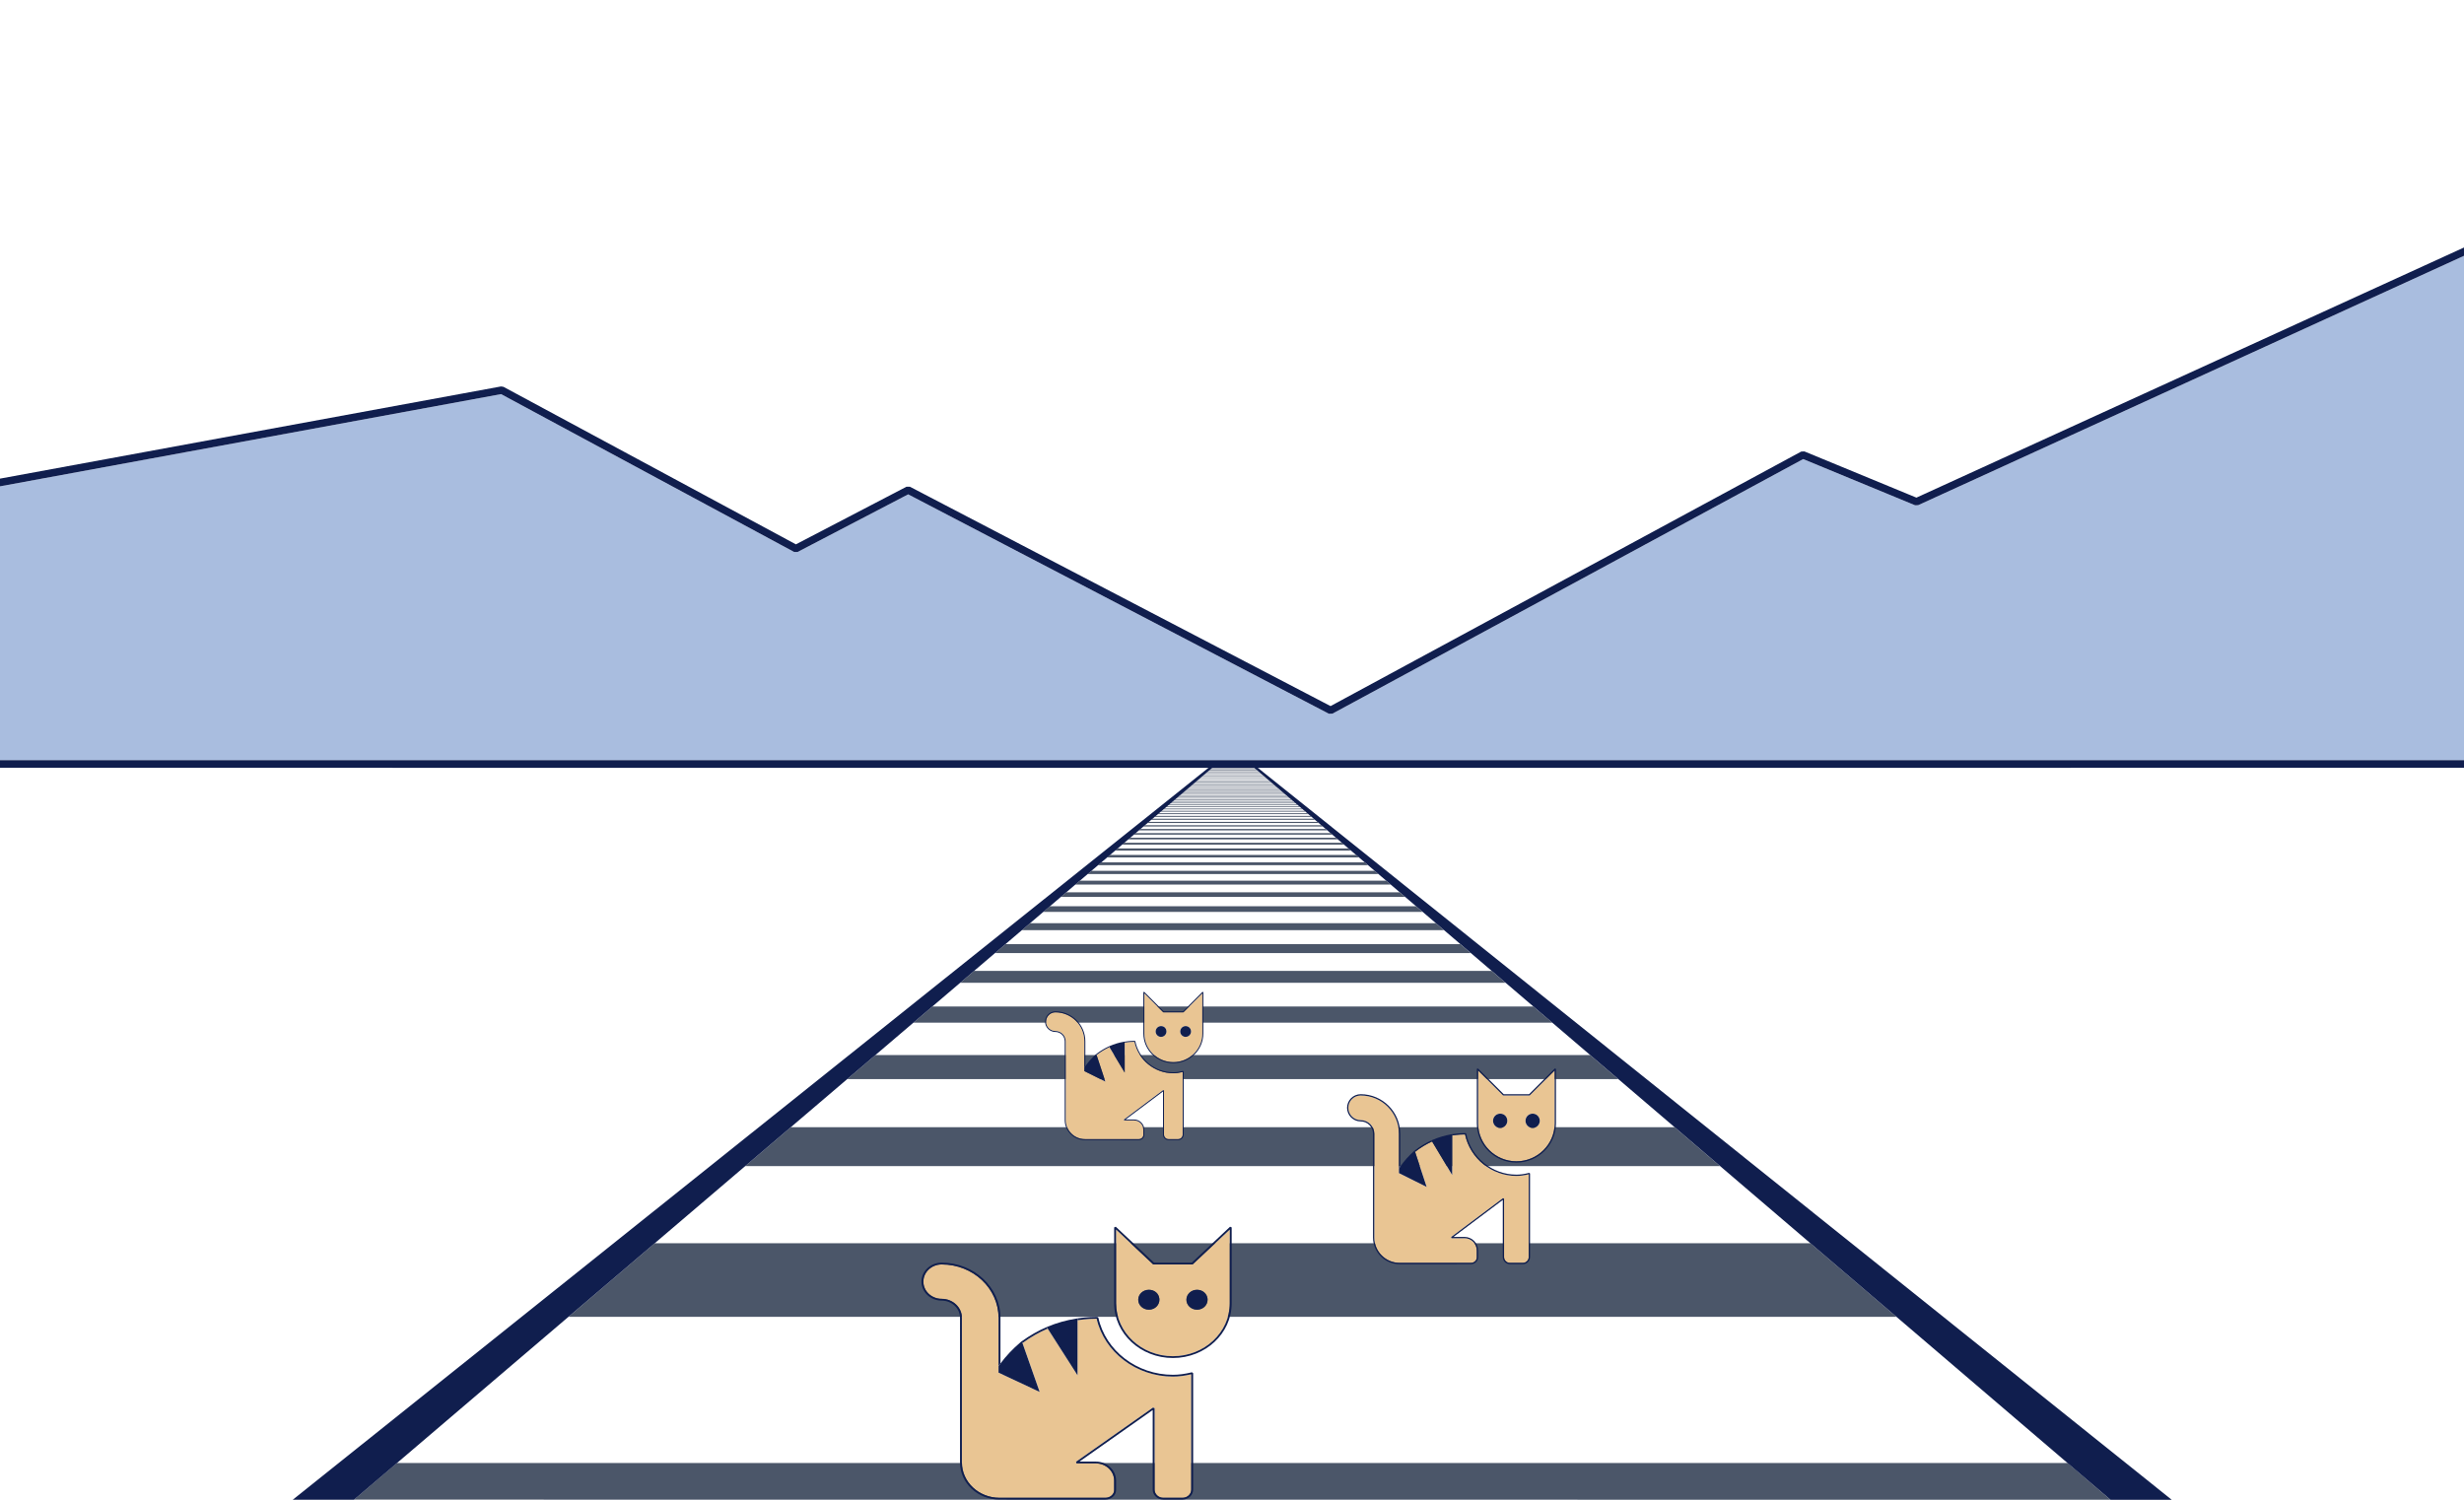 <svg id="atmosphere-perspective" xmlns="http://www.w3.org/2000/svg" xmlns:xlink="http://www.w3.org/1999/xlink" viewBox="0 0 651.97 396.85"><defs><style>.cls-textur-1{fill:#e9c593;}.cls-textur-2{fill:#fff;}.cls-textur-3{fill:#a9bddf;}.cls-textur-4{fill:#101e4e;}.cls-textur-5{fill:#4b5669;}</style><symbol id="Berge" viewBox="0 0 651.97 137.67"><g><polygon id="Berge-2" class="cls-textur-3" points="651.97 2.2 507.53 68.19 506.72 68.21 477.12 55.99 352.55 123.36 351.61 123.37 240.3 65.32 211.04 80.57 210.11 80.56 132.58 38.8 0 63.2 0 135.67 651.97 135.67 651.97 2.2"/><rect id="Horizont" class="cls-textur-4" x="0" y="135.67" width="651.97" height="2"/><polygon id="Bergkamm" class="cls-textur-4" points="210.11 80.56 211.04 80.57 240.3 65.32 351.61 123.37 352.55 123.36 477.12 55.99 506.72 68.21 507.53 68.19 651.97 2.2 651.97 0 507.08 66.19 477.44 53.96 476.59 54 352.06 121.35 240.77 63.31 239.84 63.31 210.59 78.55 133.22 36.87 132.56 36.77 0 61.16 0 63.2 132.58 38.8 210.11 80.56"/></g></symbol><symbol id="Katze" viewBox="0 0 167.51 156.95"><g><path id="Katzenkoerper" class="cls-textur-1" d="M146.18,21.69h-20.81l-.37-.15L105.08,1.61V44.07c0,16.77,13.77,30.41,30.7,30.41s30.7-13.64,30.7-30.41V1.61l-19.93,19.93-.37,.15Zm-17.69,20.29c0,.74-.15,1.45-.41,2.11-.83,2.15-2.87,3.61-5.31,3.61-3.15,0-5.72-2.57-5.72-5.72s2.57-5.72,5.72-5.72,5.4,2.21,5.69,5.13c0,.05,0,.1,0,.14,.01,.14,.02,.27,.02,.41,0,0,0,.01,0,.02,0,0,0,.01,0,.02Zm25.98-.59s0,.1,0,.14c.01,.14,.02,.27,.02,.41,0,0,0,.01,0,.02,0,0,0,.01,0,.02,0,.74-.15,1.44-.4,2.09-.83,2.16-2.87,3.63-5.32,3.63-3.15,0-5.72-2.57-5.72-5.72s2.57-5.72,5.72-5.72,5.4,2.21,5.69,5.13Zm-70.2,42.21v-29.83c4.83-.79,8.65-.86,10.31-.86,4.14,19.32,21.4,33.29,41.19,33.29,3.07,0,6.23-.42,9.89-1.32v66.35c0,2.58-2.1,4.69-4.69,4.69h-10.4c-2.58,0-4.69-2.1-4.69-4.69v-46.82l-.83-.41-41.62,31.21,.31,.93h10.4c5.45,0,9.89,4.44,9.89,9.89v5.5c0,2.38-2.15,4.39-4.69,4.39H42.14c-11.19,0-20.29-9.1-20.29-20.29V52.39c0-6.02-4.9-10.92-10.92-10.92-5.45,0-9.89-4.44-9.89-9.89s4.44-9.89,9.89-9.89c16.93,0,30.7,13.77,30.7,30.7v31.53l22.21,11.1-9.28-28.12c4.35-3.39,8.93-6.18,13.61-8.3l15.15,25.26h0s.96,1.6,.96,1.6v-1.86Z"/><path id="Katzenaugen" class="cls-textur-4" d="M128.49,41.95s0,.01,0,.02c0,0,0,.01,0,.02,0,.74-.15,1.45-.41,2.11-.83,2.15-2.87,3.61-5.31,3.61-3.15,0-5.72-2.57-5.72-5.72s2.57-5.72,5.72-5.72,5.4,2.21,5.69,5.13c0,.05,0,.1,0,.14,.01,.14,.02,.27,.02,.41Zm26.01,0c0-.14-.01-.27-.02-.41,0-.05,0-.1,0-.14-.29-2.92-2.69-5.13-5.69-5.13-3.15,0-5.72,2.57-5.72,5.72s2.57,5.72,5.72,5.72c2.44,0,4.49-1.47,5.32-3.63,.26-.65,.4-1.35,.4-2.09,0,0,0-.01,0-.02,0,0,0-.01,0-.02Z"/><path id="Katzenfell" class="cls-textur-4" d="M54.54,66.91l9.28,28.12-22.21-11.1v-3.73l.09-.13c.31-.47,.63-.93,.95-1.39,3.04-4.36,6.54-8.32,10.94-12.33l.59-.54,.02,.07,.34,1.03Zm29.14-14.09h-.01s0,0,0,0c-5.37,.91-10.58,2.47-15.5,4.65,0,0,0,0-.01,0l-.12,.05-.42,.18h0s15.69,26.15,15.69,26.15l.96,1.6V52.73h0s-.59,.1-.59,.1Z"/><path id="Katzenkontur" class="cls-textur-4" d="M146.06,83.72l.64,.5v67.01c0,3.15-2.57,5.72-5.72,5.72h-10.4c-3.15,0-5.72-2.57-5.72-5.72v-45.79l-39.55,29.66h8.85c6.02,0,10.92,4.9,10.92,10.92v5.5c0,2.94-2.62,5.43-5.72,5.43H42.14c-11.76,0-21.33-9.57-21.33-21.33V52.39c0-5.45-4.44-9.89-9.89-9.89-6.02,0-10.92-4.9-10.92-10.92s4.9-10.92,10.92-10.92c17.5,0,31.73,14.23,31.73,31.73v26.29c-.32,.46-.64,.92-.95,1.39l-.09,.13v-27.81c0-16.93-13.77-30.7-30.7-30.7-5.45,0-9.89,4.44-9.89,9.89s4.44,9.89,9.89,9.89c6.02,0,10.92,4.9,10.92,10.92v83.24c0,11.19,9.1,20.29,20.29,20.29h57.23c2.54,0,4.69-2.01,4.69-4.39v-5.5c0-5.45-4.44-9.89-9.89-9.89h-10.4l-.31-.93,41.62-31.21,.83,.41v46.82c0,2.58,2.1,4.69,4.69,4.69h10.4c2.58,0,4.69-2.1,4.69-4.69V84.88c-3.66,.9-6.82,1.32-9.89,1.32-19.8,0-37.05-13.98-41.19-33.29-1.67,0-5.48,.08-10.31,.86v-1.04c5.3-.85,9.37-.85,10.73-.85l.51,.41c3.88,19.05,20.82,32.88,40.27,32.88,3.16,0,6.42-.46,10.28-1.45ZM167.51,.37V44.07c0,17.33-14.23,31.44-31.73,31.44s-31.73-14.1-31.73-31.44V.37l.88-.37,20.66,20.66h20.38L166.63,0l.88,.37Zm-1.03,1.25l-19.93,19.93-.37,.15h-20.81l-.37-.15L105.08,1.61V44.07c0,16.77,13.77,30.41,30.7,30.41s30.7-13.64,30.7-30.41V1.61ZM54.54,66.91c4.35-3.39,8.93-6.18,13.61-8.3l15.15,25.26h0s-15.69-26.14-15.69-26.14c-4.62,2.1-9.13,4.83-13.42,8.15l.34,1.03Z"/></g></symbol></defs><rect id="Hintergrund" class="cls-textur-2" x="0" width="651.97" height="396.85"/><rect id="Horizont-2" class="cls-textur-4" x="103.82" y="203.13" width="444.14" height=".05"/><path id="Schwellen" class="cls-textur-5" d="M501.8,348.44H150.42l22.81-19.46H479.03l22.77,19.46Zm56.62,48.41l-464.76-.03,11.35-9.69h442.09s11.32,9.72,11.32,9.72Zm-115.31-98.57H209.23l-12.05,10.28H455.13l-12.03-10.28Zm-22.36-19.1H231.63l-7.47,6.37h204.04l-7.45-6.37Zm-15.04-12.85H246.7l-5.02,4.28h169.05l-5.01-4.28Zm-11.03-9.42h-136.93l-3.68,3.14h144.29l-3.68-3.14Zm-8.28-7.07h-120.36l-2.77,2.36h125.89l-2.76-2.36Zm-6.5-5.56h-107.34l-2.17,1.85h111.68l-2.16-1.85Zm-5.24-4.48h-96.86l-1.75,1.49h100.35l-1.75-1.49Zm-4.3-3.68h-88.24l-1.43,1.22h91.1l-1.43-1.22Zm-3.6-3.08h-81.03l-1.21,1.03h83.45l-1.21-1.03Zm-3.06-2.61h-74.91l-1.01,.86h76.93l-1.01-.86Zm-2.63-2.25h-69.65l-.88,.75h71.41l-.88-.75Zm-2.29-1.96h-65.06l-.77,.66h66.6l-.77-.66Zm-2.01-1.72h-61.04l-.67,.57h62.37l-.66-.57Zm-1.76-1.5h-57.52l-.59,.5h58.7l-.59-.5Zm-1.57-1.34h-54.38l-.52,.45h55.43l-.52-.45Zm-1.42-1.21h-51.55l-.47,.4h52.49l-.47-.4Zm-1.28-1.09h-48.99l-.42,.36h49.83l-.42-.36Zm-1.15-.99h-46.68l-.39,.33h47.46l-.38-.33Zm-1.05-.9h-44.57l-.36,.31h45.29l-.36-.31Zm-.96-.82h-42.66l-.32,.27h43.3l-.32-.27Zm-.89-.76h-40.89l-.3,.25h41.48l-.3-.25Zm-.81-.69h-39.27l-.27,.23h39.81l-.27-.23Zm-.75-.64h-37.77l-.25,.21h38.27l-.25-.21Zm-.7-.6h-36.37l-.23,.2h36.84l-.23-.2Zm-.64-.55h-35.09l-.21,.18h35.52l-.21-.18Zm-.6-.51h-33.89l-.2,.17h34.29l-.2-.17Zm-.56-.48h-32.77l-.19,.16h33.14l-.19-.16Zm-.53-.45h-31.72l-.18,.15h32.07l-.17-.15Zm-.49-.42h-30.73l-.16,.14h31.06l-.16-.14Zm-.46-.39h-29.81l-.15,.13h30.12l-.15-.13Zm-.44-.37h-28.94l-.15,.12h29.23l-.15-.12Zm-.41-.35h-28.11l-.14,.12h28.39l-.14-.12Zm-.39-.33h-27.34l-.13,.11h27.6l-.13-.11Zm-.37-.32h-26.6l-.12,.1h26.84l-.12-.1Zm-.35-.3h-25.91l-.12,.1h26.14l-.11-.1Zm-.33-.29h-25.24l-.11,.09h25.46l-.11-.09Zm-.32-.27h-24.6l-.11,.09h24.81l-.1-.09Zm-.29-.25h-24.02l-.1,.08h24.21l-.1-.08Zm-.29-.25h-23.44l-.1,.08h23.63l-.1-.08Zm-.27-.23h-22.9l-.09,.08h23.08l-.09-.08Zm-.26-.22h-22.38l-.09,.07h22.55l-.09-.07Zm-.25-.22h-21.88l-.08,.07h22.04l-.08-.07Zm-.24-.2h-21.4l-.08,.07h21.56l-.08-.07Zm-.22-.19h-20.96l-.08,.06h21.11l-.08-.06Zm-.22-.18h-20.52l-.07,.06h20.67l-.07-.06Zm-.21-.18h-20.1l-.07,.06h20.24l-.07-.06Zm-.2-.17h-19.7l-.07,.06h19.84l-.07-.06Zm-.19-.16h-19.32l-.06,.05h19.45l-.06-.05Zm-.18-.16h-18.95l-.06,.05h19.07l-.06-.05Zm-.18-.16h-18.58l-.06,.05h18.7l-.06-.05Zm-.17-.14h-18.25l-.06,.05h18.36l-.06-.05Zm-.17-.14h-17.91l-.06,.05h18.02l-.06-.05Zm-.16-.13h-17.6l-.05,.04h17.7l-.05-.04Zm-.16-.13h-17.28l-.05,.04h17.39l-.05-.04Zm-.15-.13h-16.98l-.05,.04h17.08l-.05-.04Zm-.14-.12h-16.7l-.05,.04h16.8l-.05-.04Zm-.14-.12h-16.42l-.05,.04h16.51l-.05-.04Zm-.13-.11h-16.15l-.04,.04h16.24l-.04-.04Zm-.13-.11h-15.9l-.04,.04h15.98l-.04-.04Zm-.13-.11h-15.64l-.04,.03h15.72l-.04-.03Zm-.12-.1h-15.4l-.04,.03h15.48l-.04-.03Zm-.12-.1h-15.16l-.04,.03h15.23l-.04-.03Zm-.11-.1h-14.93l-.04,.03h15l-.04-.03Zm-.22-.19h-14.49l-.04,.03h14.56l-.04-.03Zm-.1-.09h-14.28l-.03,.03h14.35l-.03-.03Zm-.11-.09h-14.07l-.03,.03h14.14l-.03-.03Zm-.1-.08h-13.88l-.03,.03h13.94l-.03-.03Zm-.1-.08h-13.69l-.03,.03h13.75l-.03-.03Zm-.1-.08h-13.49l-.03,.03h13.55l-.03-.03Zm.61,.52h-14.71l-.04,.03h14.78l-.04-.03Zm-.7-.6h-13.31l-.03,.03h13.37l-.03-.03Zm-.09-.08h-13.13l-.03,.03h13.19l-.03-.03Zm-.09-.07h-12.96l-.03,.02h13.01l-.03-.02Zm-.08-.07h-12.8l-.03,.02h12.85l-.03-.02Zm-.08-.07h-12.63l-.03,.02h12.68l-.03-.02Zm-.08-.07h-12.47l-.03,.02h12.52l-.03-.02Zm-.08-.07h-12.31l-.03,.02h12.36l-.03-.02Zm-.07-.06h-12.16l-.02,.02h12.21l-.02-.02Zm-.07-.06h-12.02l-.02,.02h12.06l-.02-.02Zm-.07-.06h-11.87l-.02,.02h11.91l-.02-.02Zm-.07-.06h-11.73l-.02,.02h11.77l-.02-.02Zm-.07-.06h-11.59l-.02,.02h11.63l-.02-.02Zm-.07-.06h-11.45l-.02,.02h11.5l-.02-.02Zm-.06-.05h-11.32l-.02,.02h11.37l-.02-.02Zm-.06-.05h-11.19l-.02,.02h11.24l-.02-.02Zm-.04-.04l-.02-.02h-11.07l-.02,.02h11.11Z"/><use width="651.97" height="137.67" transform="translate(0 65.49)" xlink:href="#Berge"/><use width="167.51" height="156.95" transform="translate(243.82 324.61) scale(.49 .46)" xlink:href="#Katze"/><use width="167.51" height="156.95" transform="translate(356.43 282.72) scale(.33)" xlink:href="#Katze"/><use width="167.51" height="156.95" transform="translate(276.52 262.45) scale(.25)" xlink:href="#Katze"/><path id="Schienen" class="cls-textur-4" d="M331.82,203.15s.95-.01,.95-.01l241.86,193.72h-16.19c-74.87-63.98-151.87-129.82-226.62-193.7ZM93.65,396.85l227.14-193.7h-1S77.46,396.85,77.46,396.85h16.19Z"/></svg>